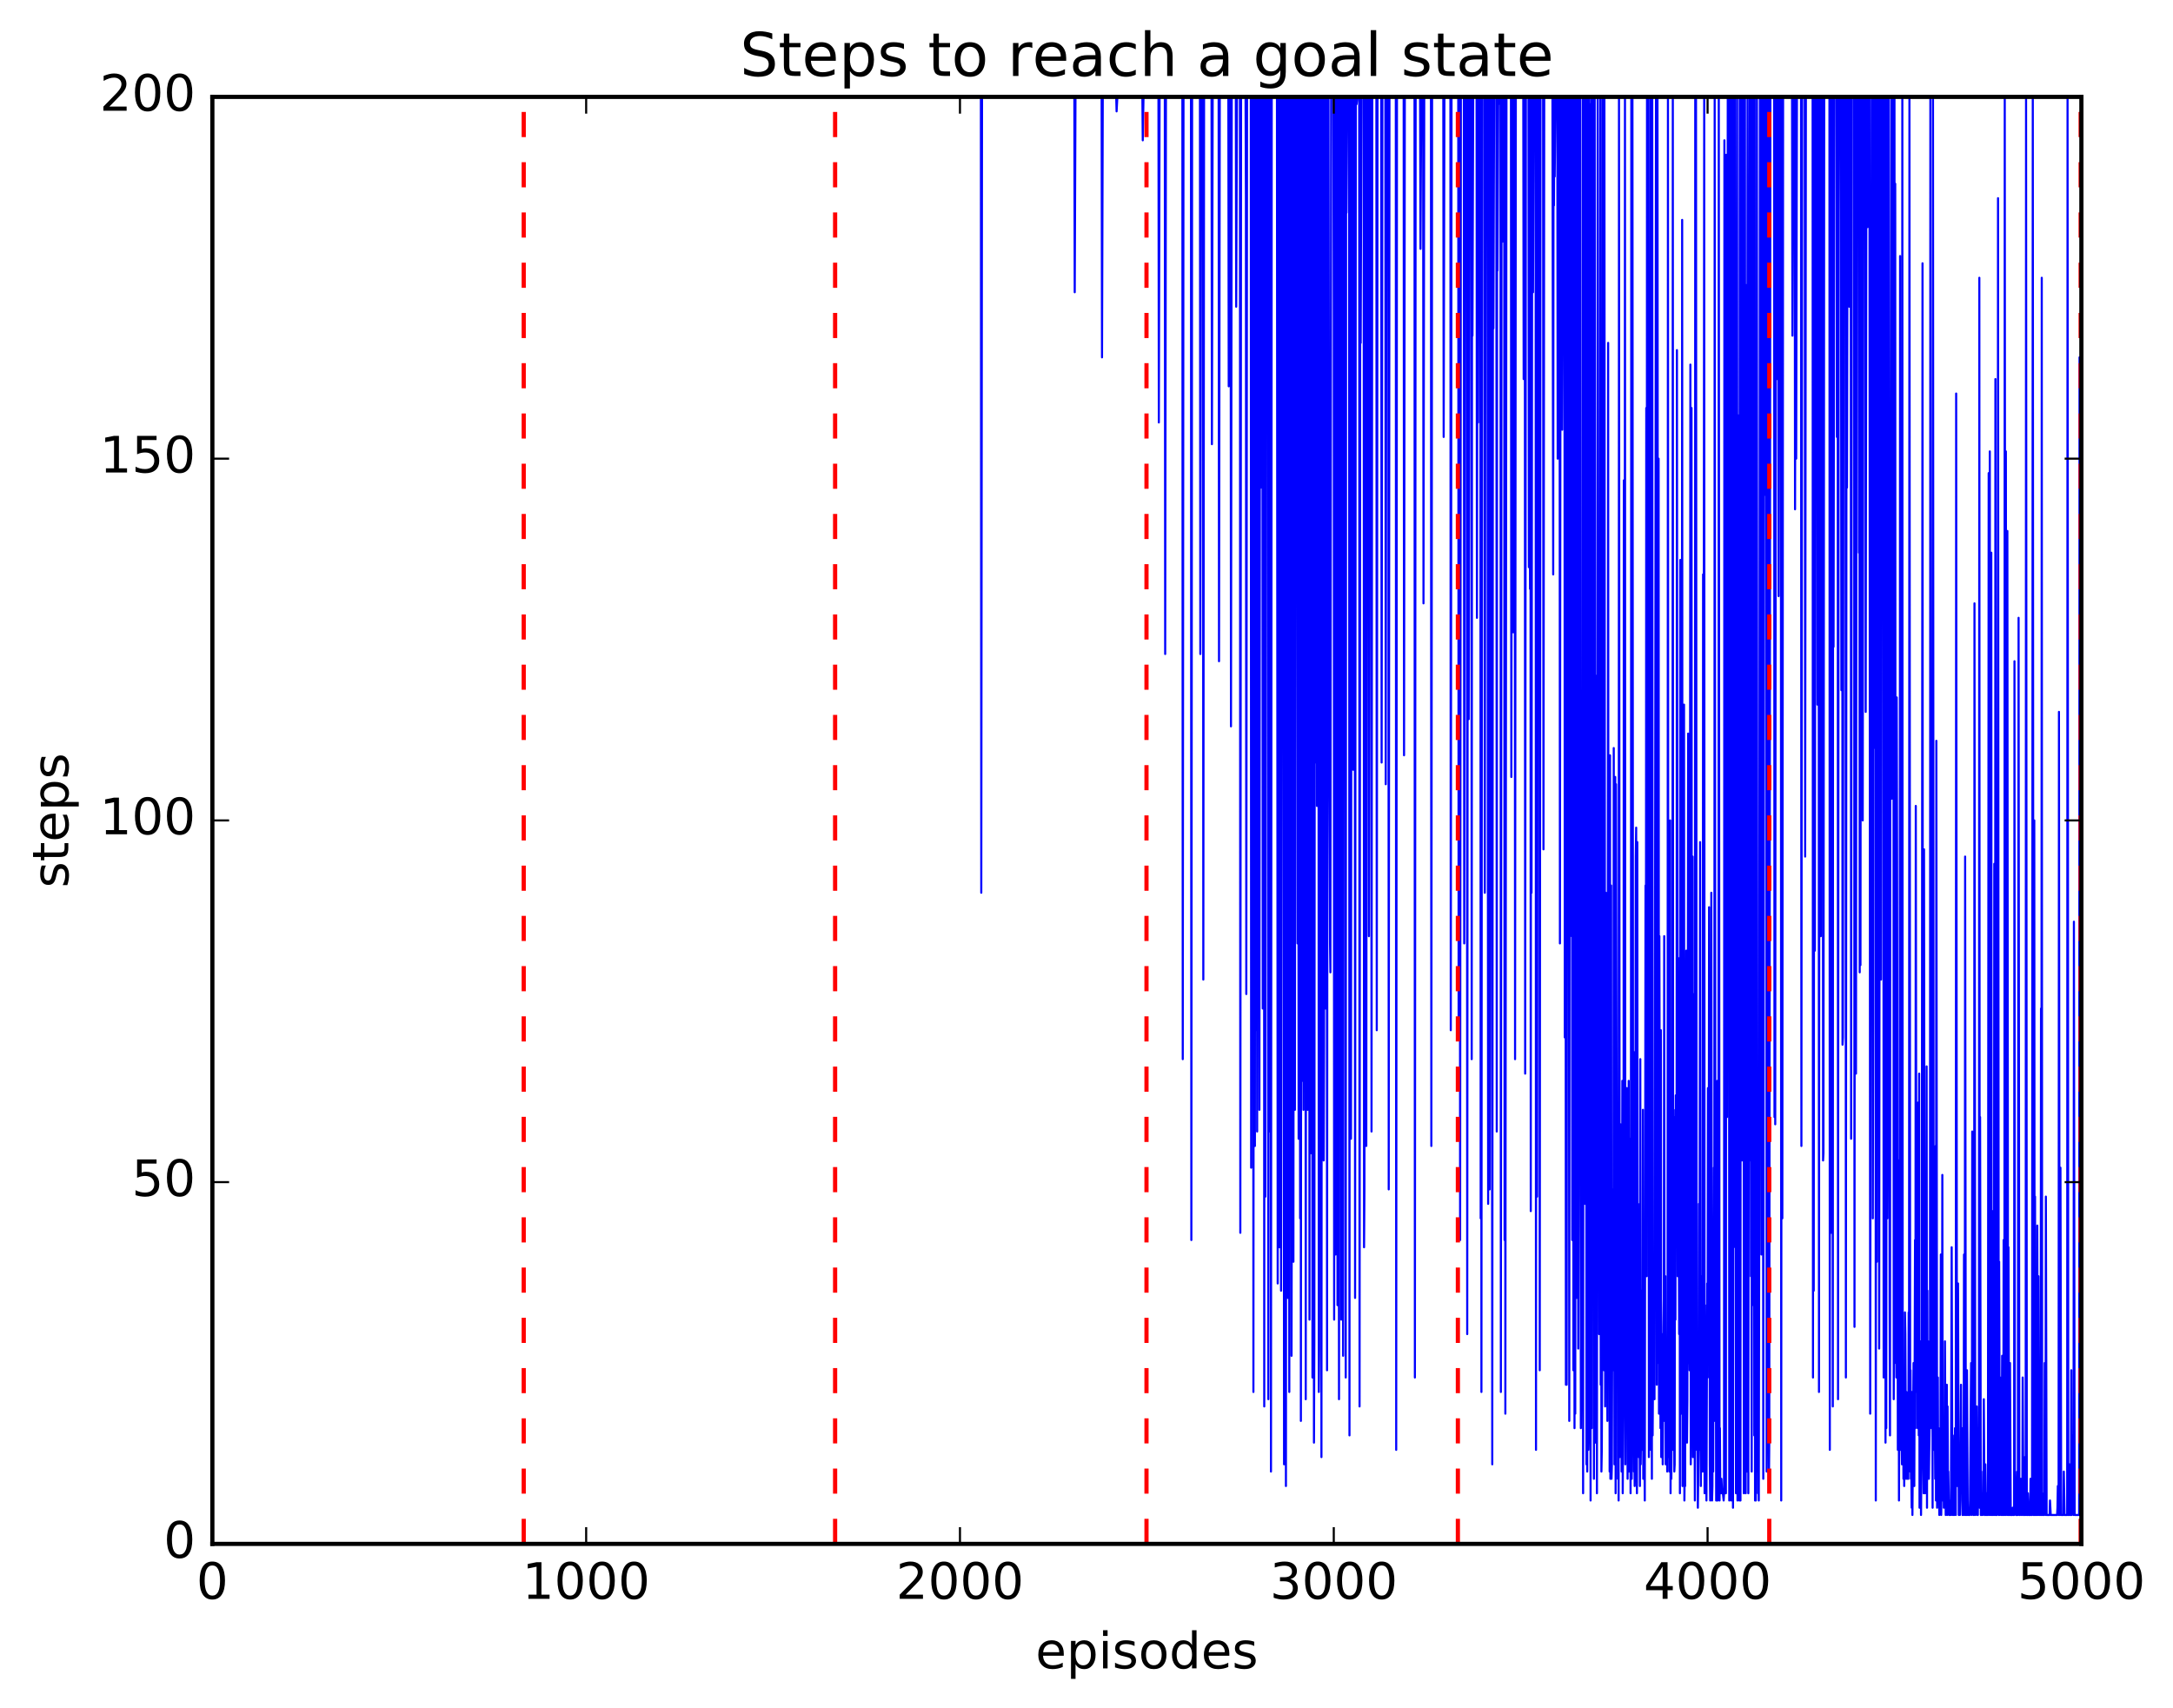 <?xml version="1.0" encoding="utf-8" standalone="no"?>
<!DOCTYPE svg PUBLIC "-//W3C//DTD SVG 1.1//EN"
  "http://www.w3.org/Graphics/SVG/1.1/DTD/svg11.dtd">
<!-- Created with matplotlib (http://matplotlib.org/) -->
<svg height="408pt" version="1.1" viewBox="0 0 519 408" width="519pt" xmlns="http://www.w3.org/2000/svg" xmlns:xlink="http://www.w3.org/1999/xlink">
 <defs>
  <style type="text/css">
*{stroke-linecap:butt;stroke-linejoin:round;stroke-miterlimit:100000;}
  </style>
 </defs>
 <g id="figure_1">
  <g id="patch_1">
   <path d="M 0 408.169 
L 519.589 408.169 
L 519.589 0 
L 0 0 
z
" style="fill:#ffffff;"/>
  </g>
  <g id="axes_1">
   <g id="patch_2">
    <path d="M 50.719 368.742 
L 497.119 368.742 
L 497.119 23.142 
L 50.719 23.142 
z
" style="fill:#ffffff;"/>
   </g>
   <g id="line2d_1">
    <path clip-path="url(#p2c44bf80f2)" d="M 50.808 23.142 
L 234.278 23.142 
L 234.368 213.222 
L 234.546 23.142 
L 256.598 23.142 
L 256.688 69.798 
L 256.866 23.142 
L 263.116 23.142 
L 263.205 85.35 
L 263.384 23.142 
L 266.598 23.142 
L 266.687 26.598 
L 266.866 23.142 
L 272.847 23.142 
L 272.937 33.51 
L 273.115 23.142 
L 276.686 23.142 
L 276.776 100.902 
L 276.954 23.142 
L 278.204 23.142 
L 278.293 156.198 
L 278.472 23.142 
L 282.4 23.142 
L 282.49 252.966 
L 282.668 23.142 
L 284.454 23.142 
L 284.543 296.166 
L 284.722 23.142 
L 286.597 23.142 
L 286.686 156.198 
L 286.864 23.142 
L 287.311 23.142 
L 287.4 233.958 
L 287.579 23.142 
L 289.364 23.142 
L 289.453 106.086 
L 289.632 23.142 
L 291.061 23.142 
L 291.15 157.926 
L 291.328 23.142 
L 293.382 23.142 
L 293.471 92.262 
L 293.65 23.142 
L 293.917 23.142 
L 294.007 173.478 
L 294.185 23.142 
L 295.167 23.142 
L 295.257 73.254 
L 295.435 23.142 
L 296.149 23.142 
L 296.239 294.438 
L 296.417 23.142 
L 297.489 23.142 
L 297.578 47.334 
L 297.667 237.414 
L 297.846 23.142 
L 298.739 23.142 
L 298.828 278.886 
L 299.006 23.142 
L 299.274 23.142 
L 299.364 332.454 
L 299.542 23.142 
L 299.631 23.142 
L 299.721 273.702 
L 299.81 23.142 
L 299.899 246.054 
L 300.078 23.142 
L 300.167 33.51 
L 300.256 270.246 
L 300.435 23.142 
L 300.613 23.142 
L 300.792 265.062 
L 300.971 23.142 
L 301.06 23.142 
L 301.149 116.454 
L 301.328 23.142 
L 301.506 23.142 
L 301.596 240.87 
L 301.685 23.142 
L 301.774 151.014 
L 301.863 23.142 
L 301.953 335.91 
L 302.042 23.142 
L 302.221 285.798 
L 302.399 23.142 
L 302.756 23.142 
L 302.845 102.63 
L 302.935 334.182 
L 303.113 23.142 
L 303.203 270.246 
L 303.47 23.142 
L 303.56 351.462 
L 303.738 23.142 
L 304.988 23.142 
L 305.167 306.534 
L 305.256 23.142 
L 305.345 182.118 
L 305.524 23.142 
L 305.613 297.894 
L 305.792 23.142 
L 305.881 100.902 
L 305.97 308.262 
L 306.238 23.142 
L 306.506 23.142 
L 306.685 349.734 
L 306.863 23.142 
L 307.042 23.142 
L 307.131 354.918 
L 307.309 23.142 
L 307.399 81.894 
L 307.488 45.606 
L 307.577 309.99 
L 307.756 23.142 
L 307.845 23.142 
L 307.934 332.454 
L 308.113 23.142 
L 308.292 223.59 
L 308.381 23.142 
L 308.47 323.814 
L 308.559 263.334 
L 308.738 23.142 
L 308.827 23.142 
L 308.917 301.35 
L 309.095 23.142 
L 309.274 265.062 
L 309.452 23.142 
L 309.541 23.142 
L 309.631 128.55 
L 309.809 23.142 
L 309.899 225.318 
L 309.988 23.142 
L 310.166 271.974 
L 310.256 23.142 
L 310.524 290.982 
L 310.613 23.142 
L 310.702 339.366 
L 310.881 23.142 
L 310.97 258.15 
L 311.149 23.142 
L 311.238 68.07 
L 311.327 265.062 
L 311.506 23.142 
L 311.595 164.838 
L 311.684 23.142 
L 311.773 114.726 
L 311.863 334.182 
L 312.041 23.142 
L 312.22 23.142 
L 312.309 265.062 
L 312.398 23.142 
L 312.488 145.83 
L 312.666 23.142 
L 312.756 315.174 
L 312.845 23.142 
L 313.113 275.43 
L 313.202 275.43 
L 313.291 23.142 
L 313.381 99.174 
L 313.47 328.998 
L 313.648 23.142 
L 313.827 344.55 
L 313.916 320.358 
L 314.095 23.142 
L 314.184 164.838 
L 314.273 23.142 
L 314.363 182.118 
L 314.452 23.142 
L 314.541 192.486 
L 314.72 23.142 
L 314.809 23.142 
L 314.898 97.446 
L 314.988 332.454 
L 315.077 322.086 
L 315.255 23.142 
L 315.345 23.142 
L 315.434 280.614 
L 315.523 23.142 
L 315.613 348.006 
L 315.791 23.142 
L 316.059 23.142 
L 316.148 277.158 
L 316.237 249.51 
L 316.416 23.142 
L 316.505 23.142 
L 316.595 240.87 
L 316.773 23.142 
L 316.862 23.142 
L 316.952 327.27 
L 317.13 23.142 
L 317.22 90.534 
L 317.309 23.142 
L 317.487 178.662 
L 317.666 225.318 
L 317.755 232.23 
L 317.934 23.142 
L 318.469 23.142 
L 318.559 76.71 
L 318.648 315.174 
L 318.827 23.142 
L 318.916 23.142 
L 319.005 299.622 
L 319.184 23.142 
L 319.362 23.142 
L 319.452 311.718 
L 319.63 23.142 
L 319.809 334.182 
L 319.898 23.142 
L 319.987 247.782 
L 320.166 23.142 
L 320.255 23.142 
L 320.344 315.174 
L 320.434 23.142 
L 320.523 93.99 
L 320.701 23.142 
L 320.791 323.814 
L 320.969 23.142 
L 321.326 23.142 
L 321.416 328.998 
L 321.505 23.142 
L 321.594 50.79 
L 321.773 23.142 
L 322.219 23.142 
L 322.309 342.822 
L 322.398 23.142 
L 322.487 90.534 
L 322.576 23.142 
L 322.666 271.974 
L 322.844 23.142 
L 323.112 23.142 
L 323.201 183.846 
L 323.38 23.142 
L 323.558 23.142 
L 323.648 309.99 
L 323.826 23.142 
L 323.916 23.142 
L 324.005 24.87 
L 324.183 23.142 
L 324.63 23.142 
L 324.719 335.91 
L 324.898 23.142 
L 324.987 81.894 
L 325.165 23.142 
L 325.701 23.142 
L 325.79 297.894 
L 325.88 284.07 
L 326.058 23.142 
L 326.148 23.142 
L 326.237 33.51 
L 326.326 273.702 
L 326.505 23.142 
L 326.862 23.142 
L 326.951 223.59 
L 327.13 23.142 
L 327.487 23.142 
L 327.576 270.246 
L 327.755 23.142 
L 328.737 23.142 
L 328.826 246.054 
L 329.005 23.142 
L 329.897 23.142 
L 329.987 182.118 
L 330.165 23.142 
L 330.879 23.142 
L 330.969 187.302 
L 331.147 23.142 
L 331.594 23.142 
L 331.683 284.07 
L 331.861 23.142 
L 333.379 23.142 
L 333.469 346.278 
L 333.647 23.142 
L 335.254 23.142 
L 335.343 180.39 
L 335.522 23.142 
L 337.843 23.142 
L 337.933 328.998 
L 338.111 23.142 
L 339.182 23.142 
L 339.272 59.43 
L 339.45 23.142 
L 339.897 23.142 
L 339.986 144.102 
L 340.165 23.142 
L 341.772 23.142 
L 341.861 273.702 
L 342.039 23.142 
L 344.718 23.142 
L 344.807 104.358 
L 344.986 23.142 
L 346.414 23.142 
L 346.503 246.054 
L 346.682 23.142 
L 348.289 23.142 
L 348.378 246.054 
L 348.557 23.142 
L 348.646 23.142 
L 348.735 296.166 
L 348.914 23.142 
L 349.628 23.142 
L 349.717 225.318 
L 349.896 23.142 
L 350.342 23.142 
L 350.432 318.63 
L 350.61 23.142 
L 350.7 23.142 
L 350.789 171.75 
L 350.967 23.142 
L 351.146 23.142 
L 351.235 26.598 
L 351.414 23.142 
L 351.503 252.966 
L 351.592 23.142 
L 351.682 80.166 
L 351.86 23.142 
L 352.664 23.142 
L 352.753 147.558 
L 352.932 23.142 
L 353.021 100.902 
L 353.199 23.142 
L 353.557 23.142 
L 353.646 290.982 
L 353.735 23.142 
L 353.824 332.454 
L 354.003 23.142 
L 354.539 23.142 
L 354.628 213.222 
L 354.806 23.142 
L 355.253 23.142 
L 355.431 287.526 
L 355.61 23.142 
L 355.699 23.142 
L 355.789 284.07 
L 355.967 23.142 
L 356.235 23.142 
L 356.413 349.734 
L 356.592 23.142 
L 356.681 78.438 
L 356.86 23.142 
L 357.396 23.142 
L 357.485 270.246 
L 357.574 23.142 
L 357.663 64.614 
L 357.842 23.142 
L 357.931 24.87 
L 358.11 23.142 
L 358.378 23.142 
L 358.467 332.454 
L 358.645 23.142 
L 358.824 23.142 
L 358.913 57.702 
L 359.092 23.142 
L 359.27 23.142 
L 359.36 296.166 
L 359.449 23.142 
L 359.538 337.638 
L 359.806 23.142 
L 360.877 23.142 
L 360.967 185.574 
L 361.145 23.142 
L 361.324 23.142 
L 361.413 151.014 
L 361.592 23.142 
L 361.77 23.142 
L 361.86 252.966 
L 362.038 23.142 
L 363.824 23.142 
L 363.913 90.534 
L 364.092 23.142 
L 364.181 23.142 
L 364.27 256.422 
L 364.449 23.142 
L 365.074 23.142 
L 365.163 135.462 
L 365.252 23.142 
L 365.431 140.646 
L 365.52 23.142 
L 365.609 289.254 
L 365.699 23.142 
L 365.788 213.222 
L 365.966 23.142 
L 366.056 23.142 
L 366.145 69.798 
L 366.324 23.142 
L 366.77 23.142 
L 366.859 346.278 
L 366.949 23.142 
L 367.127 285.798 
L 367.306 23.142 
L 367.663 23.142 
L 367.752 327.27 
L 367.931 23.142 
L 368.556 23.142 
L 368.645 202.854 
L 368.823 23.142 
L 370.788 23.142 
L 370.966 137.19 
L 371.055 23.142 
L 371.145 49.062 
L 371.234 23.142 
L 371.323 42.15 
L 371.502 23.142 
L 371.948 23.142 
L 372.037 109.542 
L 372.216 23.142 
L 372.484 23.142 
L 372.573 225.318 
L 372.752 23.142 
L 373.02 23.142 
L 373.109 102.63 
L 373.377 23.142 
L 373.645 23.142 
L 373.734 247.782 
L 373.823 23.142 
L 374.002 330.726 
L 374.091 23.142 
L 374.18 330.726 
L 374.359 23.142 
L 374.627 23.142 
L 374.805 339.366 
L 374.984 23.142 
L 375.252 23.142 
L 375.341 223.59 
L 375.43 87.078 
L 375.519 296.166 
L 375.609 232.23 
L 375.698 23.142 
L 375.787 327.27 
L 375.877 23.142 
L 376.055 341.094 
L 376.144 23.142 
L 376.234 337.638 
L 376.412 23.142 
L 376.501 23.142 
L 376.591 309.99 
L 376.769 23.142 
L 376.948 322.086 
L 377.037 285.798 
L 377.216 23.142 
L 377.394 23.142 
L 377.573 341.094 
L 377.662 327.27 
L 377.841 164.838 
L 377.93 306.534 
L 378.019 23.142 
L 378.109 356.646 
L 378.287 23.142 
L 378.466 23.142 
L 378.555 287.526 
L 378.733 23.142 
L 378.912 349.734 
L 379.001 249.51 
L 379.091 351.462 
L 379.18 23.142 
L 379.358 346.278 
L 379.448 341.094 
L 379.537 23.142 
L 379.626 185.574 
L 379.716 24.87 
L 379.894 358.374 
L 380.073 23.142 
L 380.162 341.094 
L 380.43 23.142 
L 380.519 282.342 
L 380.608 23.142 
L 380.698 353.19 
L 380.876 23.142 
L 381.055 344.55 
L 381.323 161.382 
L 381.412 356.646 
L 381.59 23.142 
L 381.68 183.846 
L 381.769 137.19 
L 381.948 318.63 
L 382.037 308.262 
L 382.215 23.142 
L 382.305 330.726 
L 382.394 204.582 
L 382.483 351.462 
L 382.573 346.278 
L 382.662 322.086 
L 382.751 23.142 
L 382.84 325.542 
L 382.93 309.99 
L 383.019 23.142 
L 383.108 327.27 
L 383.197 23.142 
L 383.376 335.91 
L 383.555 213.222 
L 383.644 287.526 
L 383.733 282.342 
L 383.912 339.366 
L 384.001 270.246 
L 384.09 81.894 
L 384.18 328.998 
L 384.269 185.574 
L 384.447 351.462 
L 384.537 180.39 
L 384.626 353.19 
L 384.805 211.494 
L 384.894 353.19 
L 384.983 349.734 
L 385.162 284.07 
L 385.251 294.438 
L 385.34 327.27 
L 385.429 178.662 
L 385.608 349.734 
L 385.697 349.734 
L 385.787 185.574 
L 385.876 356.646 
L 385.965 187.302 
L 386.233 323.814 
L 386.322 263.334 
L 386.412 353.19 
L 386.501 315.174 
L 386.59 358.374 
L 386.679 23.142 
L 386.858 348.006 
L 387.037 268.518 
L 387.126 342.822 
L 387.215 318.63 
L 387.304 351.462 
L 387.483 258.15 
L 387.572 356.646 
L 387.661 342.822 
L 387.751 330.726 
L 387.84 114.726 
L 388.019 327.27 
L 388.108 23.142 
L 388.197 349.734 
L 388.286 301.35 
L 388.554 259.878 
L 388.733 353.19 
L 388.822 311.718 
L 388.911 339.366 
L 389.001 258.15 
L 389.09 351.462 
L 389.179 342.822 
L 389.269 271.974 
L 389.447 356.646 
L 389.536 278.886 
L 389.626 23.142 
L 389.715 353.19 
L 389.804 337.638 
L 389.893 23.142 
L 390.072 341.094 
L 390.161 251.238 
L 390.251 351.462 
L 390.34 342.822 
L 390.429 354.918 
L 390.518 351.462 
L 390.697 204.582 
L 390.786 197.67 
L 390.965 356.646 
L 391.054 201.126 
L 391.143 339.366 
L 391.233 287.526 
L 391.411 348.006 
L 391.501 323.814 
L 391.679 354.918 
L 391.768 252.966 
L 391.858 349.734 
L 391.947 342.822 
L 392.036 308.262 
L 392.215 346.278 
L 392.304 332.454 
L 392.393 265.062 
L 392.483 353.19 
L 392.572 335.91 
L 392.661 334.182 
L 392.84 358.374 
L 393.018 211.494 
L 393.108 271.974 
L 393.197 97.446 
L 393.286 304.806 
L 393.375 23.142 
L 393.554 268.518 
L 393.643 23.142 
L 393.822 348.006 
L 393.911 107.814 
L 394 337.638 
L 394.09 330.726 
L 394.179 23.142 
L 394.268 346.278 
L 394.357 211.494 
L 394.536 353.19 
L 394.625 23.142 
L 394.715 342.822 
L 394.804 328.998 
L 394.893 334.182 
L 394.982 327.27 
L 395.072 306.534 
L 395.161 334.182 
L 395.429 109.542 
L 395.518 23.142 
L 395.697 330.726 
L 395.875 23.142 
L 396.054 325.542 
L 396.143 109.542 
L 396.232 337.638 
L 396.322 223.59 
L 396.589 341.094 
L 396.679 246.054 
L 396.768 348.006 
L 396.857 342.822 
L 396.947 318.63 
L 397.125 349.734 
L 397.304 316.902 
L 397.393 309.99 
L 397.482 223.59 
L 397.572 339.366 
L 397.661 335.91 
L 397.75 304.806 
L 397.839 349.734 
L 397.929 337.638 
L 398.018 346.278 
L 398.107 328.998 
L 398.197 351.462 
L 398.286 316.902 
L 398.375 23.142 
L 398.464 348.006 
L 398.554 341.094 
L 398.643 308.262 
L 398.732 351.462 
L 398.911 195.942 
L 399 356.646 
L 399.089 318.63 
L 399.179 353.19 
L 399.357 327.27 
L 399.446 268.518 
L 399.536 23.142 
L 399.625 346.278 
L 399.714 265.062 
L 399.893 351.462 
L 399.982 349.734 
L 400.071 266.79 
L 400.161 315.174 
L 400.25 261.606 
L 400.429 297.894 
L 400.518 83.622 
L 400.696 304.806 
L 400.786 301.35 
L 400.875 303.078 
L 400.964 294.438 
L 401.053 318.63 
L 401.143 228.774 
L 401.232 356.646 
L 401.321 133.734 
L 401.5 337.638 
L 401.589 213.222 
L 401.678 330.726 
L 401.768 52.518 
L 401.857 354.918 
L 401.946 346.278 
L 402.036 280.614 
L 402.125 341.094 
L 402.214 168.294 
L 402.303 358.374 
L 402.393 349.734 
L 402.482 354.918 
L 402.571 237.414 
L 402.661 256.422 
L 402.75 227.046 
L 402.928 344.55 
L 403.018 334.182 
L 403.196 175.206 
L 403.285 325.542 
L 403.375 311.718 
L 403.553 327.27 
L 403.732 87.078 
L 403.821 349.734 
L 403.91 339.366 
L 404 97.446 
L 404.089 337.638 
L 404.268 204.582 
L 404.357 348.006 
L 404.446 237.414 
L 404.535 344.55 
L 404.625 327.27 
L 404.714 328.998 
L 404.803 358.374 
L 404.893 23.142 
L 404.982 346.278 
L 405.071 23.142 
L 405.25 337.638 
L 405.339 332.454 
L 405.517 360.102 
L 405.696 346.278 
L 405.785 287.526 
L 405.875 346.278 
L 406.053 201.126 
L 406.232 354.918 
L 406.321 320.358 
L 406.41 325.542 
L 406.5 304.806 
L 406.678 351.462 
L 406.767 137.19 
L 406.857 251.238 
L 407.035 23.142 
L 407.125 356.646 
L 407.214 311.718 
L 407.303 337.638 
L 407.392 323.814 
L 407.571 358.374 
L 407.749 306.534 
L 407.839 328.998 
L 407.928 259.878 
L 408.107 301.35 
L 408.196 216.678 
L 408.374 349.734 
L 408.464 358.374 
L 408.553 284.07 
L 408.642 339.366 
L 408.732 213.222 
L 408.91 358.374 
L 408.999 354.918 
L 409.089 320.358 
L 409.178 351.462 
L 409.357 278.886 
L 409.446 339.366 
L 409.535 23.142 
L 409.714 313.446 
L 409.803 311.718 
L 409.892 358.374 
L 409.981 356.646 
L 410.071 358.374 
L 410.16 258.15 
L 410.249 358.374 
L 410.339 332.454 
L 410.428 337.638 
L 410.517 23.142 
L 410.696 358.374 
L 410.785 341.094 
L 410.874 356.646 
L 410.964 354.918 
L 411.053 356.646 
L 411.142 353.19 
L 411.321 356.646 
L 411.499 356.646 
L 411.678 358.374 
L 411.767 356.646 
L 411.856 33.51 
L 412.035 356.646 
L 412.124 263.334 
L 412.213 356.646 
L 412.303 36.966 
L 412.481 266.79 
L 412.66 23.142 
L 412.749 144.102 
L 412.928 23.142 
L 413.017 358.374 
L 413.106 356.646 
L 413.196 351.462 
L 413.374 23.142 
L 413.463 358.374 
L 413.553 351.462 
L 413.731 356.646 
L 413.821 23.142 
L 413.91 360.102 
L 413.999 263.334 
L 414.088 297.894 
L 414.267 23.142 
L 414.356 23.142 
L 414.624 356.646 
L 414.713 189.03 
L 414.803 346.278 
L 414.892 23.142 
L 414.981 358.374 
L 415.07 99.174 
L 415.16 354.918 
L 415.249 353.19 
L 415.338 296.166 
L 415.428 358.374 
L 415.517 23.142 
L 415.695 358.374 
L 415.785 23.142 
L 415.874 55.974 
L 415.963 23.142 
L 416.053 277.158 
L 416.142 273.702 
L 416.231 259.878 
L 416.32 199.398 
L 416.41 23.142 
L 416.499 356.646 
L 416.677 23.142 
L 416.767 23.142 
L 416.945 356.646 
L 417.035 68.07 
L 417.213 351.462 
L 417.392 23.142 
L 417.57 356.646 
L 417.927 23.142 
L 418.017 277.158 
L 418.106 23.142 
L 418.195 304.806 
L 418.285 23.142 
L 418.374 351.462 
L 418.642 23.142 
L 418.731 23.142 
L 418.82 311.718 
L 418.909 201.126 
L 418.999 342.822 
L 419.088 23.142 
L 419.177 358.374 
L 419.267 88.806 
L 419.356 358.374 
L 419.445 327.27 
L 419.534 351.462 
L 419.624 23.142 
L 419.713 335.91 
L 419.802 292.71 
L 419.892 356.646 
L 419.981 349.734 
L 420.07 358.374 
L 420.159 303.078 
L 420.338 23.142 
L 420.517 23.142 
L 420.695 299.622 
L 420.874 23.142 
L 420.963 23.142 
L 421.141 353.19 
L 421.409 23.142 
L 421.588 118.182 
L 421.677 109.542 
L 421.856 23.142 
L 421.945 351.462 
L 422.034 339.366 
L 422.124 23.142 
L 422.213 189.03 
L 422.391 23.142 
L 422.481 354.918 
L 422.57 344.55 
L 422.838 23.142 
L 423.731 23.142 
L 423.82 266.79 
L 423.909 23.142 
L 423.998 268.518 
L 424.177 23.142 
L 424.266 64.614 
L 424.356 23.142 
L 424.445 90.534 
L 424.623 23.142 
L 424.713 23.142 
L 424.802 142.374 
L 424.981 23.142 
L 425.338 23.142 
L 425.427 358.374 
L 425.605 23.142 
L 425.695 290.982 
L 425.873 23.142 
L 428.016 23.142 
L 428.105 80.166 
L 428.284 23.142 
L 428.641 23.142 
L 428.73 121.638 
L 428.909 23.142 
L 428.998 109.542 
L 429.177 23.142 
L 430.159 23.142 
L 430.248 273.702 
L 430.427 23.142 
L 431.052 23.142 
L 431.141 204.582 
L 431.319 23.142 
L 432.926 23.142 
L 433.016 328.998 
L 433.105 23.142 
L 433.194 308.262 
L 433.373 23.142 
L 433.462 227.046 
L 433.641 23.142 
L 433.998 23.142 
L 434.087 168.294 
L 434.266 23.142 
L 434.355 23.142 
L 434.444 332.454 
L 434.623 23.142 
L 434.801 23.142 
L 434.891 223.59 
L 434.98 23.142 
L 435.069 118.182 
L 435.248 23.142 
L 435.337 23.142 
L 435.426 277.158 
L 435.516 275.43 
L 435.694 23.142 
L 436.944 23.142 
L 437.033 346.278 
L 437.123 23.142 
L 437.301 294.438 
L 437.39 294.438 
L 437.569 23.142 
L 437.658 23.142 
L 437.748 335.91 
L 437.837 23.142 
L 437.926 154.47 
L 438.105 23.142 
L 438.64 23.142 
L 438.73 104.358 
L 438.908 23.142 
L 438.997 334.182 
L 439.176 23.142 
L 439.622 23.142 
L 439.712 50.79 
L 439.801 164.838 
L 439.89 159.654 
L 439.98 23.142 
L 440.069 249.51 
L 440.158 247.782 
L 440.337 23.142 
L 440.783 23.142 
L 440.872 328.998 
L 441.051 23.142 
L 441.14 116.454 
L 441.319 23.142 
L 441.587 23.142 
L 441.676 73.254 
L 441.854 23.142 
L 442.033 23.142 
L 442.122 271.974 
L 442.301 23.142 
L 442.837 23.142 
L 442.926 316.902 
L 443.104 23.142 
L 443.194 23.142 
L 443.283 256.422 
L 443.461 23.142 
L 443.729 23.142 
L 443.819 38.694 
L 443.908 23.142 
L 443.997 132.006 
L 444.086 23.142 
L 444.176 232.23 
L 444.265 23.142 
L 444.354 230.502 
L 444.533 23.142 
L 444.801 23.142 
L 444.89 195.942 
L 445.069 23.142 
L 445.515 23.142 
L 445.604 170.022 
L 445.783 23.142 
L 445.961 23.142 
L 446.051 54.246 
L 446.229 23.142 
L 446.497 23.142 
L 446.676 337.638 
L 447.033 23.142 
L 447.211 23.142 
L 447.301 290.982 
L 447.39 244.326 
L 447.479 23.142 
L 447.568 168.294 
L 447.747 23.142 
L 447.836 178.662 
L 447.925 23.142 
L 448.015 358.374 
L 448.193 23.142 
L 448.283 301.35 
L 448.461 23.142 
L 448.729 23.142 
L 448.818 322.086 
L 449.086 23.142 
L 449.175 23.142 
L 449.265 233.958 
L 449.443 23.142 
L 449.8 23.142 
L 449.89 328.998 
L 449.979 23.142 
L 450.068 183.846 
L 450.247 23.142 
L 450.336 344.55 
L 450.425 23.142 
L 450.515 341.094 
L 450.693 23.142 
L 450.782 290.982 
L 450.872 254.694 
L 451.05 23.142 
L 451.14 23.142 
L 451.318 309.99 
L 451.407 342.822 
L 451.497 128.55 
L 451.586 187.302 
L 451.765 23.142 
L 451.854 190.758 
L 452.032 23.142 
L 452.122 137.19 
L 452.211 23.142 
L 452.3 334.182 
L 452.389 303.078 
L 452.479 23.142 
L 452.568 214.95 
L 452.657 43.878 
L 452.747 325.542 
L 452.836 296.166 
L 452.925 328.998 
L 453.014 166.566 
L 453.104 204.582 
L 453.282 346.278 
L 453.372 330.726 
L 453.461 277.158 
L 453.55 358.374 
L 453.729 308.262 
L 453.818 61.158 
L 453.907 346.278 
L 453.997 258.15 
L 454.175 342.822 
L 454.264 349.734 
L 454.354 23.142 
L 454.443 348.006 
L 454.532 334.182 
L 454.621 353.19 
L 454.711 330.726 
L 454.8 354.918 
L 454.889 342.822 
L 454.979 313.446 
L 455.068 318.63 
L 455.246 353.19 
L 455.336 332.454 
L 455.514 353.19 
L 455.604 346.278 
L 455.782 353.19 
L 455.871 313.446 
L 455.961 332.454 
L 456.05 23.142 
L 456.229 351.462 
L 456.318 327.27 
L 456.407 353.19 
L 456.496 351.462 
L 456.586 360.102 
L 456.675 332.454 
L 456.764 361.83 
L 457.032 325.542 
L 457.211 354.918 
L 457.389 296.166 
L 457.478 341.094 
L 457.568 192.486 
L 457.746 332.454 
L 457.836 278.886 
L 457.925 287.526 
L 458.014 341.094 
L 458.103 263.334 
L 458.282 342.822 
L 458.371 256.422 
L 458.461 360.102 
L 458.55 344.55 
L 458.639 320.358 
L 458.818 361.83 
L 458.907 349.734 
L 458.996 337.638 
L 459.175 62.886 
L 459.264 346.278 
L 459.353 344.55 
L 459.443 356.646 
L 459.532 202.854 
L 459.71 348.006 
L 459.8 356.646 
L 459.889 290.982 
L 459.978 339.366 
L 460.068 332.454 
L 460.157 254.694 
L 460.246 360.102 
L 460.335 308.262 
L 460.425 353.19 
L 460.514 320.358 
L 460.693 353.19 
L 460.96 334.182 
L 461.05 23.142 
L 461.228 315.174 
L 461.317 341.094 
L 461.496 289.254 
L 461.585 360.102 
L 461.675 23.142 
L 461.853 346.278 
L 461.942 309.99 
L 462.21 353.19 
L 462.3 273.702 
L 462.389 358.374 
L 462.478 176.934 
L 462.657 360.102 
L 462.835 328.998 
L 462.925 354.918 
L 463.014 341.094 
L 463.192 361.83 
L 463.282 360.102 
L 463.371 346.278 
L 463.46 351.462 
L 463.549 299.622 
L 463.639 361.83 
L 463.728 353.19 
L 463.817 349.734 
L 463.907 280.614 
L 463.996 358.374 
L 464.085 342.822 
L 464.174 341.094 
L 464.264 360.102 
L 464.442 348.006 
L 464.532 320.358 
L 464.71 361.83 
L 464.978 330.726 
L 465.067 361.83 
L 465.157 335.91 
L 465.246 353.19 
L 465.335 351.462 
L 465.514 361.83 
L 465.692 361.83 
L 465.871 358.374 
L 465.96 361.83 
L 466.139 297.894 
L 466.317 361.83 
L 466.406 342.822 
L 466.585 361.83 
L 466.674 360.102 
L 466.764 361.83 
L 466.942 341.094 
L 467.121 361.83 
L 467.21 93.99 
L 467.389 341.094 
L 467.478 354.918 
L 467.567 348.006 
L 467.656 306.534 
L 467.835 361.83 
L 467.924 360.102 
L 468.103 361.83 
L 468.192 358.374 
L 468.371 330.726 
L 468.46 356.646 
L 468.638 341.094 
L 468.728 361.83 
L 468.817 342.822 
L 468.906 361.83 
L 468.996 356.646 
L 469.085 299.622 
L 469.263 361.83 
L 469.353 204.582 
L 469.531 361.83 
L 469.621 358.374 
L 469.71 361.83 
L 469.799 327.27 
L 469.978 361.83 
L 470.067 360.102 
L 470.245 361.83 
L 470.424 361.83 
L 470.513 358.374 
L 470.781 325.542 
L 470.87 361.83 
L 470.96 354.918 
L 471.049 270.246 
L 471.228 360.102 
L 471.317 361.83 
L 471.406 360.102 
L 471.495 361.83 
L 471.585 144.102 
L 471.763 342.822 
L 471.853 361.83 
L 471.942 360.102 
L 472.12 335.91 
L 472.299 361.83 
L 472.388 361.83 
L 472.477 341.094 
L 472.567 348.006 
L 472.656 344.55 
L 472.745 66.342 
L 472.835 360.102 
L 472.924 266.79 
L 473.102 361.83 
L 473.192 351.462 
L 473.281 361.83 
L 473.37 356.646 
L 473.549 361.83 
L 473.638 360.102 
L 473.727 360.102 
L 473.817 334.182 
L 473.995 361.83 
L 474.085 361.83 
L 474.174 349.734 
L 474.352 361.83 
L 474.442 361.83 
L 474.531 356.646 
L 474.709 361.83 
L 474.799 361.83 
L 474.977 112.998 
L 475.156 361.83 
L 475.245 107.814 
L 475.424 361.83 
L 475.513 353.19 
L 475.602 132.006 
L 475.692 361.83 
L 475.781 356.646 
L 475.959 361.83 
L 476.049 289.254 
L 476.227 361.83 
L 476.317 206.31 
L 476.495 361.83 
L 476.584 90.534 
L 476.763 361.83 
L 476.941 361.83 
L 477.031 358.374 
L 477.12 268.518 
L 477.209 47.334 
L 477.388 361.83 
L 477.477 301.35 
L 477.656 361.83 
L 477.745 328.998 
L 477.834 358.374 
L 477.924 351.462 
L 478.013 361.83 
L 478.191 323.814 
L 478.281 361.83 
L 478.37 360.102 
L 478.459 361.83 
L 478.549 296.166 
L 478.727 361.83 
L 478.816 23.142 
L 478.995 361.83 
L 479.084 107.814 
L 479.263 353.19 
L 479.352 361.83 
L 479.441 126.822 
L 479.62 361.83 
L 479.709 297.894 
L 479.888 361.83 
L 479.977 361.83 
L 480.066 325.542 
L 480.245 361.83 
L 480.602 361.83 
L 480.691 360.102 
L 480.87 361.83 
L 481.048 361.83 
L 481.138 157.926 
L 481.227 353.19 
L 481.316 351.462 
L 481.495 361.83 
L 481.763 361.83 
L 481.852 351.462 
L 481.941 361.83 
L 482.12 147.558 
L 482.298 361.83 
L 482.477 361.83 
L 482.655 353.19 
L 482.834 361.83 
L 482.923 361.83 
L 483.013 360.102 
L 483.102 328.998 
L 483.28 361.83 
L 483.548 361.83 
L 483.637 348.006 
L 483.816 361.83 
L 483.905 23.142 
L 484.084 361.83 
L 484.262 361.83 
L 484.352 356.646 
L 484.53 361.83 
L 484.887 361.83 
L 484.977 353.19 
L 485.155 361.83 
L 485.334 361.83 
L 485.512 23.142 
L 485.691 361.83 
L 485.78 361.83 
L 485.869 195.942 
L 485.959 361.83 
L 486.048 285.798 
L 486.137 361.83 
L 486.227 360.102 
L 486.316 361.83 
L 486.405 360.102 
L 486.494 361.83 
L 486.584 292.71 
L 486.762 361.83 
L 486.852 304.806 
L 487.03 361.83 
L 487.119 361.83 
L 487.209 356.646 
L 487.387 361.83 
L 487.477 240.87 
L 487.566 361.83 
L 487.655 66.342 
L 487.744 361.83 
L 487.834 356.646 
L 488.012 361.83 
L 488.191 361.83 
L 488.28 360.102 
L 488.369 325.542 
L 488.548 361.83 
L 488.637 285.798 
L 488.816 361.83 
L 489.53 361.83 
L 489.619 358.374 
L 489.798 361.83 
L 491.316 361.83 
L 491.405 360.102 
L 491.494 354.918 
L 491.673 361.83 
L 491.762 170.022 
L 491.941 361.83 
L 492.03 361.83 
L 492.119 278.886 
L 492.298 361.83 
L 492.833 361.83 
L 492.923 351.462 
L 493.101 361.83 
L 493.726 361.83 
L 493.815 23.142 
L 493.994 361.83 
L 494.173 361.83 
L 494.262 349.734 
L 494.44 361.83 
L 494.619 361.83 
L 494.708 327.27 
L 494.797 361.83 
L 494.976 348.006 
L 495.065 342.822 
L 495.244 361.83 
L 495.333 220.134 
L 495.512 361.83 
L 496.583 361.83 
L 496.672 85.35 
L 496.851 361.83 
L 496.94 361.83 
L 496.94 361.83 
" style="fill:none;stroke:#0000ff;stroke-linecap:square;stroke-width:0.5;"/>
   </g>
   <g id="line2d_2">
    <path clip-path="url(#p2c44bf80f2)" d="M 125.089 368.742 
L 125.089 23.142 
" style="fill:none;stroke:#ff0000;stroke-dasharray:6,6;stroke-dashoffset:0.0;"/>
   </g>
   <g id="line2d_3">
    <path clip-path="url(#p2c44bf80f2)" d="M 199.459 368.742 
L 199.459 23.142 
" style="fill:none;stroke:#ff0000;stroke-dasharray:6,6;stroke-dashoffset:0.0;"/>
   </g>
   <g id="line2d_4">
    <path clip-path="url(#p2c44bf80f2)" d="M 273.829 368.742 
L 273.829 23.142 
" style="fill:none;stroke:#ff0000;stroke-dasharray:6,6;stroke-dashoffset:0.0;"/>
   </g>
   <g id="line2d_5">
    <path clip-path="url(#p2c44bf80f2)" d="M 348.2 368.742 
L 348.2 23.142 
" style="fill:none;stroke:#ff0000;stroke-dasharray:6,6;stroke-dashoffset:0.0;"/>
   </g>
   <g id="line2d_6">
    <path clip-path="url(#p2c44bf80f2)" d="M 422.57 368.742 
L 422.57 23.142 
" style="fill:none;stroke:#ff0000;stroke-dasharray:6,6;stroke-dashoffset:0.0;"/>
   </g>
   <g id="line2d_7">
    <path clip-path="url(#p2c44bf80f2)" d="M 496.94 368.742 
L 496.94 23.142 
" style="fill:none;stroke:#ff0000;stroke-dasharray:6,6;stroke-dashoffset:0.0;"/>
   </g>
   <g id="patch_3">
    <path d="M 50.719 368.742 
L 497.119 368.742 
" style="fill:none;stroke:#000000;stroke-linecap:square;stroke-linejoin:miter;"/>
   </g>
   <g id="patch_4">
    <path d="M 497.119 368.742 
L 497.119 23.142 
" style="fill:none;stroke:#000000;stroke-linecap:square;stroke-linejoin:miter;"/>
   </g>
   <g id="patch_5">
    <path d="M 50.719 368.742 
L 50.719 23.142 
" style="fill:none;stroke:#000000;stroke-linecap:square;stroke-linejoin:miter;"/>
   </g>
   <g id="patch_6">
    <path d="M 50.719 23.142 
L 497.119 23.142 
" style="fill:none;stroke:#000000;stroke-linecap:square;stroke-linejoin:miter;"/>
   </g>
   <g id="matplotlib.axis_1">
    <g id="xtick_1">
     <g id="line2d_8">
      <defs>
       <path d="M 0 0 
L 0 -4 
" id="m8b4b18f7d2" style="stroke:#000000;stroke-width:0.5;"/>
      </defs>
      <g>
       <use style="stroke:#000000;stroke-width:0.5;" x="50.719" xlink:href="#m8b4b18f7d2" y="368.742"/>
      </g>
     </g>
     <g id="line2d_9">
      <defs>
       <path d="M 0 0 
L 0 4 
" id="m71df8d62f2" style="stroke:#000000;stroke-width:0.5;"/>
      </defs>
      <g>
       <use style="stroke:#000000;stroke-width:0.5;" x="50.719" xlink:href="#m71df8d62f2" y="23.142"/>
      </g>
     </g>
     <g id="text_1">
      <!-- 0 -->
      <defs>
       <path d="M 31.781 66.406 
Q 24.172 66.406 20.328 58.906 
Q 16.5 51.422 16.5 36.375 
Q 16.5 21.391 20.328 13.891 
Q 24.172 6.391 31.781 6.391 
Q 39.453 6.391 43.281 13.891 
Q 47.125 21.391 47.125 36.375 
Q 47.125 51.422 43.281 58.906 
Q 39.453 66.406 31.781 66.406 
M 31.781 74.219 
Q 44.047 74.219 50.516 64.516 
Q 56.984 54.828 56.984 36.375 
Q 56.984 17.969 50.516 8.266 
Q 44.047 -1.422 31.781 -1.422 
Q 19.531 -1.422 13.062 8.266 
Q 6.594 17.969 6.594 36.375 
Q 6.594 54.828 13.062 64.516 
Q 19.531 74.219 31.781 74.219 
" id="BitstreamVeraSans-Roman-30"/>
      </defs>
      <g transform="translate(46.901 381.86)scale(0.12 -0.12)">
       <use xlink:href="#BitstreamVeraSans-Roman-30"/>
      </g>
     </g>
    </g>
    <g id="xtick_2">
     <g id="line2d_10">
      <g>
       <use style="stroke:#000000;stroke-width:0.5;" x="139.999" xlink:href="#m8b4b18f7d2" y="368.742"/>
      </g>
     </g>
     <g id="line2d_11">
      <g>
       <use style="stroke:#000000;stroke-width:0.5;" x="139.999" xlink:href="#m71df8d62f2" y="23.142"/>
      </g>
     </g>
     <g id="text_2">
      <!-- 1000 -->
      <defs>
       <path d="M 12.406 8.297 
L 28.516 8.297 
L 28.516 63.922 
L 10.984 60.406 
L 10.984 69.391 
L 28.422 72.906 
L 38.281 72.906 
L 38.281 8.297 
L 54.391 8.297 
L 54.391 0 
L 12.406 0 
z
" id="BitstreamVeraSans-Roman-31"/>
      </defs>
      <g transform="translate(124.729 381.86)scale(0.12 -0.12)">
       <use xlink:href="#BitstreamVeraSans-Roman-31"/>
       <use x="63.623" xlink:href="#BitstreamVeraSans-Roman-30"/>
       <use x="127.246" xlink:href="#BitstreamVeraSans-Roman-30"/>
       <use x="190.869" xlink:href="#BitstreamVeraSans-Roman-30"/>
      </g>
     </g>
    </g>
    <g id="xtick_3">
     <g id="line2d_12">
      <g>
       <use style="stroke:#000000;stroke-width:0.5;" x="229.279" xlink:href="#m8b4b18f7d2" y="368.742"/>
      </g>
     </g>
     <g id="line2d_13">
      <g>
       <use style="stroke:#000000;stroke-width:0.5;" x="229.279" xlink:href="#m71df8d62f2" y="23.142"/>
      </g>
     </g>
     <g id="text_3">
      <!-- 2000 -->
      <defs>
       <path d="M 19.188 8.297 
L 53.609 8.297 
L 53.609 0 
L 7.328 0 
L 7.328 8.297 
Q 12.938 14.109 22.625 23.891 
Q 32.328 33.688 34.812 36.531 
Q 39.547 41.844 41.422 45.531 
Q 43.312 49.219 43.312 52.781 
Q 43.312 58.594 39.234 62.25 
Q 35.156 65.922 28.609 65.922 
Q 23.969 65.922 18.812 64.312 
Q 13.672 62.703 7.812 59.422 
L 7.812 69.391 
Q 13.766 71.781 18.938 73 
Q 24.125 74.219 28.422 74.219 
Q 39.75 74.219 46.484 68.547 
Q 53.219 62.891 53.219 53.422 
Q 53.219 48.922 51.531 44.891 
Q 49.859 40.875 45.406 35.406 
Q 44.188 33.984 37.641 27.219 
Q 31.109 20.453 19.188 8.297 
" id="BitstreamVeraSans-Roman-32"/>
      </defs>
      <g transform="translate(214.009 381.86)scale(0.12 -0.12)">
       <use xlink:href="#BitstreamVeraSans-Roman-32"/>
       <use x="63.623" xlink:href="#BitstreamVeraSans-Roman-30"/>
       <use x="127.246" xlink:href="#BitstreamVeraSans-Roman-30"/>
       <use x="190.869" xlink:href="#BitstreamVeraSans-Roman-30"/>
      </g>
     </g>
    </g>
    <g id="xtick_4">
     <g id="line2d_14">
      <g>
       <use style="stroke:#000000;stroke-width:0.5;" x="318.559" xlink:href="#m8b4b18f7d2" y="368.742"/>
      </g>
     </g>
     <g id="line2d_15">
      <g>
       <use style="stroke:#000000;stroke-width:0.5;" x="318.559" xlink:href="#m71df8d62f2" y="23.142"/>
      </g>
     </g>
     <g id="text_4">
      <!-- 3000 -->
      <defs>
       <path d="M 40.578 39.312 
Q 47.656 37.797 51.625 33 
Q 55.609 28.219 55.609 21.188 
Q 55.609 10.406 48.188 4.484 
Q 40.766 -1.422 27.094 -1.422 
Q 22.516 -1.422 17.656 -0.516 
Q 12.797 0.391 7.625 2.203 
L 7.625 11.719 
Q 11.719 9.328 16.594 8.109 
Q 21.484 6.891 26.812 6.891 
Q 36.078 6.891 40.938 10.547 
Q 45.797 14.203 45.797 21.188 
Q 45.797 27.641 41.281 31.266 
Q 36.766 34.906 28.719 34.906 
L 20.219 34.906 
L 20.219 43.016 
L 29.109 43.016 
Q 36.375 43.016 40.234 45.922 
Q 44.094 48.828 44.094 54.297 
Q 44.094 59.906 40.109 62.906 
Q 36.141 65.922 28.719 65.922 
Q 24.656 65.922 20.016 65.031 
Q 15.375 64.156 9.812 62.312 
L 9.812 71.094 
Q 15.438 72.656 20.344 73.438 
Q 25.25 74.219 29.594 74.219 
Q 40.828 74.219 47.359 69.109 
Q 53.906 64.016 53.906 55.328 
Q 53.906 49.266 50.438 45.094 
Q 46.969 40.922 40.578 39.312 
" id="BitstreamVeraSans-Roman-33"/>
      </defs>
      <g transform="translate(303.289 381.86)scale(0.12 -0.12)">
       <use xlink:href="#BitstreamVeraSans-Roman-33"/>
       <use x="63.623" xlink:href="#BitstreamVeraSans-Roman-30"/>
       <use x="127.246" xlink:href="#BitstreamVeraSans-Roman-30"/>
       <use x="190.869" xlink:href="#BitstreamVeraSans-Roman-30"/>
      </g>
     </g>
    </g>
    <g id="xtick_5">
     <g id="line2d_16">
      <g>
       <use style="stroke:#000000;stroke-width:0.5;" x="407.839" xlink:href="#m8b4b18f7d2" y="368.742"/>
      </g>
     </g>
     <g id="line2d_17">
      <g>
       <use style="stroke:#000000;stroke-width:0.5;" x="407.839" xlink:href="#m71df8d62f2" y="23.142"/>
      </g>
     </g>
     <g id="text_5">
      <!-- 4000 -->
      <defs>
       <path d="M 37.797 64.312 
L 12.891 25.391 
L 37.797 25.391 
z
M 35.203 72.906 
L 47.609 72.906 
L 47.609 25.391 
L 58.016 25.391 
L 58.016 17.188 
L 47.609 17.188 
L 47.609 0 
L 37.797 0 
L 37.797 17.188 
L 4.891 17.188 
L 4.891 26.703 
z
" id="BitstreamVeraSans-Roman-34"/>
      </defs>
      <g transform="translate(392.569 381.86)scale(0.12 -0.12)">
       <use xlink:href="#BitstreamVeraSans-Roman-34"/>
       <use x="63.623" xlink:href="#BitstreamVeraSans-Roman-30"/>
       <use x="127.246" xlink:href="#BitstreamVeraSans-Roman-30"/>
       <use x="190.869" xlink:href="#BitstreamVeraSans-Roman-30"/>
      </g>
     </g>
    </g>
    <g id="xtick_6">
     <g id="line2d_18">
      <g>
       <use style="stroke:#000000;stroke-width:0.5;" x="497.119" xlink:href="#m8b4b18f7d2" y="368.742"/>
      </g>
     </g>
     <g id="line2d_19">
      <g>
       <use style="stroke:#000000;stroke-width:0.5;" x="497.119" xlink:href="#m71df8d62f2" y="23.142"/>
      </g>
     </g>
     <g id="text_6">
      <!-- 5000 -->
      <defs>
       <path d="M 10.797 72.906 
L 49.516 72.906 
L 49.516 64.594 
L 19.828 64.594 
L 19.828 46.734 
Q 21.969 47.469 24.109 47.828 
Q 26.266 48.188 28.422 48.188 
Q 40.625 48.188 47.75 41.5 
Q 54.891 34.812 54.891 23.391 
Q 54.891 11.625 47.562 5.094 
Q 40.234 -1.422 26.906 -1.422 
Q 22.312 -1.422 17.547 -0.641 
Q 12.797 0.141 7.719 1.703 
L 7.719 11.625 
Q 12.109 9.234 16.797 8.062 
Q 21.484 6.891 26.703 6.891 
Q 35.156 6.891 40.078 11.328 
Q 45.016 15.766 45.016 23.391 
Q 45.016 31 40.078 35.438 
Q 35.156 39.891 26.703 39.891 
Q 22.75 39.891 18.812 39.016 
Q 14.891 38.141 10.797 36.281 
z
" id="BitstreamVeraSans-Roman-35"/>
      </defs>
      <g transform="translate(481.849 381.86)scale(0.12 -0.12)">
       <use xlink:href="#BitstreamVeraSans-Roman-35"/>
       <use x="63.623" xlink:href="#BitstreamVeraSans-Roman-30"/>
       <use x="127.246" xlink:href="#BitstreamVeraSans-Roman-30"/>
       <use x="190.869" xlink:href="#BitstreamVeraSans-Roman-30"/>
      </g>
     </g>
    </g>
    <g id="text_7">
     <!-- episodes -->
     <defs>
      <path d="M 45.406 46.391 
L 45.406 75.984 
L 54.391 75.984 
L 54.391 0 
L 45.406 0 
L 45.406 8.203 
Q 42.578 3.328 38.25 0.953 
Q 33.938 -1.422 27.875 -1.422 
Q 17.969 -1.422 11.734 6.484 
Q 5.516 14.406 5.516 27.297 
Q 5.516 40.188 11.734 48.094 
Q 17.969 56 27.875 56 
Q 33.938 56 38.25 53.625 
Q 42.578 51.266 45.406 46.391 
M 14.797 27.297 
Q 14.797 17.391 18.875 11.75 
Q 22.953 6.109 30.078 6.109 
Q 37.203 6.109 41.297 11.75 
Q 45.406 17.391 45.406 27.297 
Q 45.406 37.203 41.297 42.844 
Q 37.203 48.484 30.078 48.484 
Q 22.953 48.484 18.875 42.844 
Q 14.797 37.203 14.797 27.297 
" id="BitstreamVeraSans-Roman-64"/>
      <path d="M 56.203 29.594 
L 56.203 25.203 
L 14.891 25.203 
Q 15.484 15.922 20.484 11.062 
Q 25.484 6.203 34.422 6.203 
Q 39.594 6.203 44.453 7.469 
Q 49.312 8.734 54.109 11.281 
L 54.109 2.781 
Q 49.266 0.734 44.188 -0.344 
Q 39.109 -1.422 33.891 -1.422 
Q 20.797 -1.422 13.156 6.188 
Q 5.516 13.812 5.516 26.812 
Q 5.516 40.234 12.766 48.109 
Q 20.016 56 32.328 56 
Q 43.359 56 49.781 48.891 
Q 56.203 41.797 56.203 29.594 
M 47.219 32.234 
Q 47.125 39.594 43.094 43.984 
Q 39.062 48.391 32.422 48.391 
Q 24.906 48.391 20.391 44.141 
Q 15.875 39.891 15.188 32.172 
z
" id="BitstreamVeraSans-Roman-65"/>
      <path d="M 18.109 8.203 
L 18.109 -20.797 
L 9.078 -20.797 
L 9.078 54.688 
L 18.109 54.688 
L 18.109 46.391 
Q 20.953 51.266 25.266 53.625 
Q 29.594 56 35.594 56 
Q 45.562 56 51.781 48.094 
Q 58.016 40.188 58.016 27.297 
Q 58.016 14.406 51.781 6.484 
Q 45.562 -1.422 35.594 -1.422 
Q 29.594 -1.422 25.266 0.953 
Q 20.953 3.328 18.109 8.203 
M 48.688 27.297 
Q 48.688 37.203 44.609 42.844 
Q 40.531 48.484 33.406 48.484 
Q 26.266 48.484 22.188 42.844 
Q 18.109 37.203 18.109 27.297 
Q 18.109 17.391 22.188 11.75 
Q 26.266 6.109 33.406 6.109 
Q 40.531 6.109 44.609 11.75 
Q 48.688 17.391 48.688 27.297 
" id="BitstreamVeraSans-Roman-70"/>
      <path d="M 30.609 48.391 
Q 23.391 48.391 19.188 42.75 
Q 14.984 37.109 14.984 27.297 
Q 14.984 17.484 19.156 11.844 
Q 23.344 6.203 30.609 6.203 
Q 37.797 6.203 41.984 11.859 
Q 46.188 17.531 46.188 27.297 
Q 46.188 37.016 41.984 42.703 
Q 37.797 48.391 30.609 48.391 
M 30.609 56 
Q 42.328 56 49.016 48.375 
Q 55.719 40.766 55.719 27.297 
Q 55.719 13.875 49.016 6.219 
Q 42.328 -1.422 30.609 -1.422 
Q 18.844 -1.422 12.172 6.219 
Q 5.516 13.875 5.516 27.297 
Q 5.516 40.766 12.172 48.375 
Q 18.844 56 30.609 56 
" id="BitstreamVeraSans-Roman-6f"/>
      <path d="M 44.281 53.078 
L 44.281 44.578 
Q 40.484 46.531 36.375 47.5 
Q 32.281 48.484 27.875 48.484 
Q 21.188 48.484 17.844 46.438 
Q 14.5 44.391 14.5 40.281 
Q 14.5 37.156 16.891 35.375 
Q 19.281 33.594 26.516 31.984 
L 29.594 31.297 
Q 39.156 29.25 43.188 25.516 
Q 47.219 21.781 47.219 15.094 
Q 47.219 7.469 41.188 3.016 
Q 35.156 -1.422 24.609 -1.422 
Q 20.219 -1.422 15.453 -0.562 
Q 10.688 0.297 5.422 2 
L 5.422 11.281 
Q 10.406 8.688 15.234 7.391 
Q 20.062 6.109 24.812 6.109 
Q 31.156 6.109 34.562 8.281 
Q 37.984 10.453 37.984 14.406 
Q 37.984 18.062 35.516 20.016 
Q 33.062 21.969 24.703 23.781 
L 21.578 24.516 
Q 13.234 26.266 9.516 29.906 
Q 5.812 33.547 5.812 39.891 
Q 5.812 47.609 11.281 51.797 
Q 16.75 56 26.812 56 
Q 31.781 56 36.172 55.266 
Q 40.578 54.547 44.281 53.078 
" id="BitstreamVeraSans-Roman-73"/>
      <path d="M 9.422 54.688 
L 18.406 54.688 
L 18.406 0 
L 9.422 0 
z
M 9.422 75.984 
L 18.406 75.984 
L 18.406 64.594 
L 9.422 64.594 
z
" id="BitstreamVeraSans-Roman-69"/>
     </defs>
     <g transform="translate(247.327 398.474)scale(0.12 -0.12)">
      <use xlink:href="#BitstreamVeraSans-Roman-65"/>
      <use x="61.523" xlink:href="#BitstreamVeraSans-Roman-70"/>
      <use x="125.0" xlink:href="#BitstreamVeraSans-Roman-69"/>
      <use x="152.783" xlink:href="#BitstreamVeraSans-Roman-73"/>
      <use x="204.883" xlink:href="#BitstreamVeraSans-Roman-6f"/>
      <use x="266.064" xlink:href="#BitstreamVeraSans-Roman-64"/>
      <use x="329.541" xlink:href="#BitstreamVeraSans-Roman-65"/>
      <use x="391.064" xlink:href="#BitstreamVeraSans-Roman-73"/>
     </g>
    </g>
   </g>
   <g id="matplotlib.axis_2">
    <g id="ytick_1">
     <g id="line2d_20">
      <defs>
       <path d="M 0 0 
L 4 0 
" id="m8df48daffc" style="stroke:#000000;stroke-width:0.5;"/>
      </defs>
      <g>
       <use style="stroke:#000000;stroke-width:0.5;" x="50.719" xlink:href="#m8df48daffc" y="368.742"/>
      </g>
     </g>
     <g id="line2d_21">
      <defs>
       <path d="M 0 0 
L -4 0 
" id="m18beff4105" style="stroke:#000000;stroke-width:0.5;"/>
      </defs>
      <g>
       <use style="stroke:#000000;stroke-width:0.5;" x="497.119" xlink:href="#m18beff4105" y="368.742"/>
      </g>
     </g>
     <g id="text_8">
      <!-- 0 -->
      <g transform="translate(39.084 372.053)scale(0.12 -0.12)">
       <use xlink:href="#BitstreamVeraSans-Roman-30"/>
      </g>
     </g>
    </g>
    <g id="ytick_2">
     <g id="line2d_22">
      <g>
       <use style="stroke:#000000;stroke-width:0.5;" x="50.719" xlink:href="#m8df48daffc" y="282.342"/>
      </g>
     </g>
     <g id="line2d_23">
      <g>
       <use style="stroke:#000000;stroke-width:0.5;" x="497.119" xlink:href="#m18beff4105" y="282.342"/>
      </g>
     </g>
     <g id="text_9">
      <!-- 50 -->
      <g transform="translate(31.449 285.653)scale(0.12 -0.12)">
       <use xlink:href="#BitstreamVeraSans-Roman-35"/>
       <use x="63.623" xlink:href="#BitstreamVeraSans-Roman-30"/>
      </g>
     </g>
    </g>
    <g id="ytick_3">
     <g id="line2d_24">
      <g>
       <use style="stroke:#000000;stroke-width:0.5;" x="50.719" xlink:href="#m8df48daffc" y="195.942"/>
      </g>
     </g>
     <g id="line2d_25">
      <g>
       <use style="stroke:#000000;stroke-width:0.5;" x="497.119" xlink:href="#m18beff4105" y="195.942"/>
      </g>
     </g>
     <g id="text_10">
      <!-- 100 -->
      <g transform="translate(23.814 199.253)scale(0.12 -0.12)">
       <use xlink:href="#BitstreamVeraSans-Roman-31"/>
       <use x="63.623" xlink:href="#BitstreamVeraSans-Roman-30"/>
       <use x="127.246" xlink:href="#BitstreamVeraSans-Roman-30"/>
      </g>
     </g>
    </g>
    <g id="ytick_4">
     <g id="line2d_26">
      <g>
       <use style="stroke:#000000;stroke-width:0.5;" x="50.719" xlink:href="#m8df48daffc" y="109.542"/>
      </g>
     </g>
     <g id="line2d_27">
      <g>
       <use style="stroke:#000000;stroke-width:0.5;" x="497.119" xlink:href="#m18beff4105" y="109.542"/>
      </g>
     </g>
     <g id="text_11">
      <!-- 150 -->
      <g transform="translate(23.814 112.853)scale(0.12 -0.12)">
       <use xlink:href="#BitstreamVeraSans-Roman-31"/>
       <use x="63.623" xlink:href="#BitstreamVeraSans-Roman-35"/>
       <use x="127.246" xlink:href="#BitstreamVeraSans-Roman-30"/>
      </g>
     </g>
    </g>
    <g id="ytick_5">
     <g id="line2d_28">
      <g>
       <use style="stroke:#000000;stroke-width:0.5;" x="50.719" xlink:href="#m8df48daffc" y="23.142"/>
      </g>
     </g>
     <g id="line2d_29">
      <g>
       <use style="stroke:#000000;stroke-width:0.5;" x="497.119" xlink:href="#m18beff4105" y="23.142"/>
      </g>
     </g>
     <g id="text_12">
      <!-- 200 -->
      <g transform="translate(23.814 26.453)scale(0.12 -0.12)">
       <use xlink:href="#BitstreamVeraSans-Roman-32"/>
       <use x="63.623" xlink:href="#BitstreamVeraSans-Roman-30"/>
       <use x="127.246" xlink:href="#BitstreamVeraSans-Roman-30"/>
      </g>
     </g>
    </g>
    <g id="text_13">
     <!-- steps -->
     <defs>
      <path d="M 18.312 70.219 
L 18.312 54.688 
L 36.812 54.688 
L 36.812 47.703 
L 18.312 47.703 
L 18.312 18.016 
Q 18.312 11.328 20.141 9.422 
Q 21.969 7.516 27.594 7.516 
L 36.812 7.516 
L 36.812 0 
L 27.594 0 
Q 17.188 0 13.234 3.875 
Q 9.281 7.766 9.281 18.016 
L 9.281 47.703 
L 2.688 47.703 
L 2.688 54.688 
L 9.281 54.688 
L 9.281 70.219 
z
" id="BitstreamVeraSans-Roman-74"/>
     </defs>
     <g transform="translate(16.318 212.046)rotate(-90.0)scale(0.12 -0.12)">
      <use xlink:href="#BitstreamVeraSans-Roman-73"/>
      <use x="52.1" xlink:href="#BitstreamVeraSans-Roman-74"/>
      <use x="91.309" xlink:href="#BitstreamVeraSans-Roman-65"/>
      <use x="152.832" xlink:href="#BitstreamVeraSans-Roman-70"/>
      <use x="216.309" xlink:href="#BitstreamVeraSans-Roman-73"/>
     </g>
    </g>
   </g>
   <g id="text_14">
    <!-- Steps to reach a goal state -->
    <defs>
     <path d="M 48.781 52.594 
L 48.781 44.188 
Q 44.969 46.297 41.141 47.344 
Q 37.312 48.391 33.406 48.391 
Q 24.656 48.391 19.812 42.844 
Q 14.984 37.312 14.984 27.297 
Q 14.984 17.281 19.812 11.734 
Q 24.656 6.203 33.406 6.203 
Q 37.312 6.203 41.141 7.25 
Q 44.969 8.297 48.781 10.406 
L 48.781 2.094 
Q 45.016 0.344 40.984 -0.531 
Q 36.969 -1.422 32.422 -1.422 
Q 20.062 -1.422 12.781 6.344 
Q 5.516 14.109 5.516 27.297 
Q 5.516 40.672 12.859 48.328 
Q 20.219 56 33.016 56 
Q 37.156 56 41.109 55.141 
Q 45.062 54.297 48.781 52.594 
" id="BitstreamVeraSans-Roman-63"/>
     <path id="BitstreamVeraSans-Roman-20"/>
     <path d="M 53.516 70.516 
L 53.516 60.891 
Q 47.906 63.578 42.922 64.891 
Q 37.938 66.219 33.297 66.219 
Q 25.25 66.219 20.875 63.094 
Q 16.5 59.969 16.5 54.203 
Q 16.5 49.359 19.406 46.891 
Q 22.312 44.438 30.422 42.922 
L 36.375 41.703 
Q 47.406 39.594 52.656 34.297 
Q 57.906 29 57.906 20.125 
Q 57.906 9.516 50.797 4.047 
Q 43.703 -1.422 29.984 -1.422 
Q 24.812 -1.422 18.969 -0.25 
Q 13.141 0.922 6.891 3.219 
L 6.891 13.375 
Q 12.891 10.016 18.656 8.297 
Q 24.422 6.594 29.984 6.594 
Q 38.422 6.594 43.016 9.906 
Q 47.609 13.234 47.609 19.391 
Q 47.609 24.75 44.312 27.781 
Q 41.016 30.812 33.5 32.328 
L 27.484 33.5 
Q 16.453 35.688 11.516 40.375 
Q 6.594 45.062 6.594 53.422 
Q 6.594 63.094 13.406 68.656 
Q 20.219 74.219 32.172 74.219 
Q 37.312 74.219 42.625 73.281 
Q 47.953 72.359 53.516 70.516 
" id="BitstreamVeraSans-Roman-53"/>
     <path d="M 9.422 75.984 
L 18.406 75.984 
L 18.406 0 
L 9.422 0 
z
" id="BitstreamVeraSans-Roman-6c"/>
     <path d="M 54.891 33.016 
L 54.891 0 
L 45.906 0 
L 45.906 32.719 
Q 45.906 40.484 42.875 44.328 
Q 39.844 48.188 33.797 48.188 
Q 26.516 48.188 22.312 43.547 
Q 18.109 38.922 18.109 30.906 
L 18.109 0 
L 9.078 0 
L 9.078 75.984 
L 18.109 75.984 
L 18.109 46.188 
Q 21.344 51.125 25.703 53.562 
Q 30.078 56 35.797 56 
Q 45.219 56 50.047 50.172 
Q 54.891 44.344 54.891 33.016 
" id="BitstreamVeraSans-Roman-68"/>
     <path d="M 34.281 27.484 
Q 23.391 27.484 19.188 25 
Q 14.984 22.516 14.984 16.5 
Q 14.984 11.719 18.141 8.906 
Q 21.297 6.109 26.703 6.109 
Q 34.188 6.109 38.703 11.406 
Q 43.219 16.703 43.219 25.484 
L 43.219 27.484 
z
M 52.203 31.203 
L 52.203 0 
L 43.219 0 
L 43.219 8.297 
Q 40.141 3.328 35.547 0.953 
Q 30.953 -1.422 24.312 -1.422 
Q 15.922 -1.422 10.953 3.297 
Q 6 8.016 6 15.922 
Q 6 25.141 12.172 29.828 
Q 18.359 34.516 30.609 34.516 
L 43.219 34.516 
L 43.219 35.406 
Q 43.219 41.609 39.141 45 
Q 35.062 48.391 27.688 48.391 
Q 23 48.391 18.547 47.266 
Q 14.109 46.141 10.016 43.891 
L 10.016 52.203 
Q 14.938 54.109 19.578 55.047 
Q 24.219 56 28.609 56 
Q 40.484 56 46.344 49.844 
Q 52.203 43.703 52.203 31.203 
" id="BitstreamVeraSans-Roman-61"/>
     <path d="M 45.406 27.984 
Q 45.406 37.75 41.375 43.109 
Q 37.359 48.484 30.078 48.484 
Q 22.859 48.484 18.828 43.109 
Q 14.797 37.75 14.797 27.984 
Q 14.797 18.266 18.828 12.891 
Q 22.859 7.516 30.078 7.516 
Q 37.359 7.516 41.375 12.891 
Q 45.406 18.266 45.406 27.984 
M 54.391 6.781 
Q 54.391 -7.172 48.188 -13.984 
Q 42 -20.797 29.203 -20.797 
Q 24.469 -20.797 20.266 -20.094 
Q 16.062 -19.391 12.109 -17.922 
L 12.109 -9.188 
Q 16.062 -11.328 19.922 -12.344 
Q 23.781 -13.375 27.781 -13.375 
Q 36.625 -13.375 41.016 -8.766 
Q 45.406 -4.156 45.406 5.172 
L 45.406 9.625 
Q 42.625 4.781 38.281 2.391 
Q 33.938 0 27.875 0 
Q 17.828 0 11.672 7.656 
Q 5.516 15.328 5.516 27.984 
Q 5.516 40.672 11.672 48.328 
Q 17.828 56 27.875 56 
Q 33.938 56 38.281 53.609 
Q 42.625 51.219 45.406 46.391 
L 45.406 54.688 
L 54.391 54.688 
z
" id="BitstreamVeraSans-Roman-67"/>
     <path d="M 41.109 46.297 
Q 39.594 47.172 37.812 47.578 
Q 36.031 48 33.891 48 
Q 26.266 48 22.188 43.047 
Q 18.109 38.094 18.109 28.812 
L 18.109 0 
L 9.078 0 
L 9.078 54.688 
L 18.109 54.688 
L 18.109 46.188 
Q 20.953 51.172 25.484 53.578 
Q 30.031 56 36.531 56 
Q 37.453 56 38.578 55.875 
Q 39.703 55.766 41.062 55.516 
z
" id="BitstreamVeraSans-Roman-72"/>
    </defs>
    <g transform="translate(176.742 18.142)scale(0.144 -0.144)">
     <use xlink:href="#BitstreamVeraSans-Roman-53"/>
     <use x="63.477" xlink:href="#BitstreamVeraSans-Roman-74"/>
     <use x="102.686" xlink:href="#BitstreamVeraSans-Roman-65"/>
     <use x="164.209" xlink:href="#BitstreamVeraSans-Roman-70"/>
     <use x="227.686" xlink:href="#BitstreamVeraSans-Roman-73"/>
     <use x="279.785" xlink:href="#BitstreamVeraSans-Roman-20"/>
     <use x="311.572" xlink:href="#BitstreamVeraSans-Roman-74"/>
     <use x="350.781" xlink:href="#BitstreamVeraSans-Roman-6f"/>
     <use x="411.963" xlink:href="#BitstreamVeraSans-Roman-20"/>
     <use x="443.75" xlink:href="#BitstreamVeraSans-Roman-72"/>
     <use x="484.832" xlink:href="#BitstreamVeraSans-Roman-65"/>
     <use x="546.355" xlink:href="#BitstreamVeraSans-Roman-61"/>
     <use x="607.635" xlink:href="#BitstreamVeraSans-Roman-63"/>
     <use x="662.615" xlink:href="#BitstreamVeraSans-Roman-68"/>
     <use x="725.994" xlink:href="#BitstreamVeraSans-Roman-20"/>
     <use x="757.781" xlink:href="#BitstreamVeraSans-Roman-61"/>
     <use x="819.061" xlink:href="#BitstreamVeraSans-Roman-20"/>
     <use x="850.848" xlink:href="#BitstreamVeraSans-Roman-67"/>
     <use x="914.324" xlink:href="#BitstreamVeraSans-Roman-6f"/>
     <use x="975.506" xlink:href="#BitstreamVeraSans-Roman-61"/>
     <use x="1036.785" xlink:href="#BitstreamVeraSans-Roman-6c"/>
     <use x="1064.568" xlink:href="#BitstreamVeraSans-Roman-20"/>
     <use x="1096.355" xlink:href="#BitstreamVeraSans-Roman-73"/>
     <use x="1148.455" xlink:href="#BitstreamVeraSans-Roman-74"/>
     <use x="1187.664" xlink:href="#BitstreamVeraSans-Roman-61"/>
     <use x="1248.943" xlink:href="#BitstreamVeraSans-Roman-74"/>
     <use x="1288.152" xlink:href="#BitstreamVeraSans-Roman-65"/>
    </g>
   </g>
  </g>
 </g>
 <defs>
  <clipPath id="p2c44bf80f2">
   <rect height="345.6" width="446.4" x="50.719" y="23.142"/>
  </clipPath>
 </defs>
</svg>
